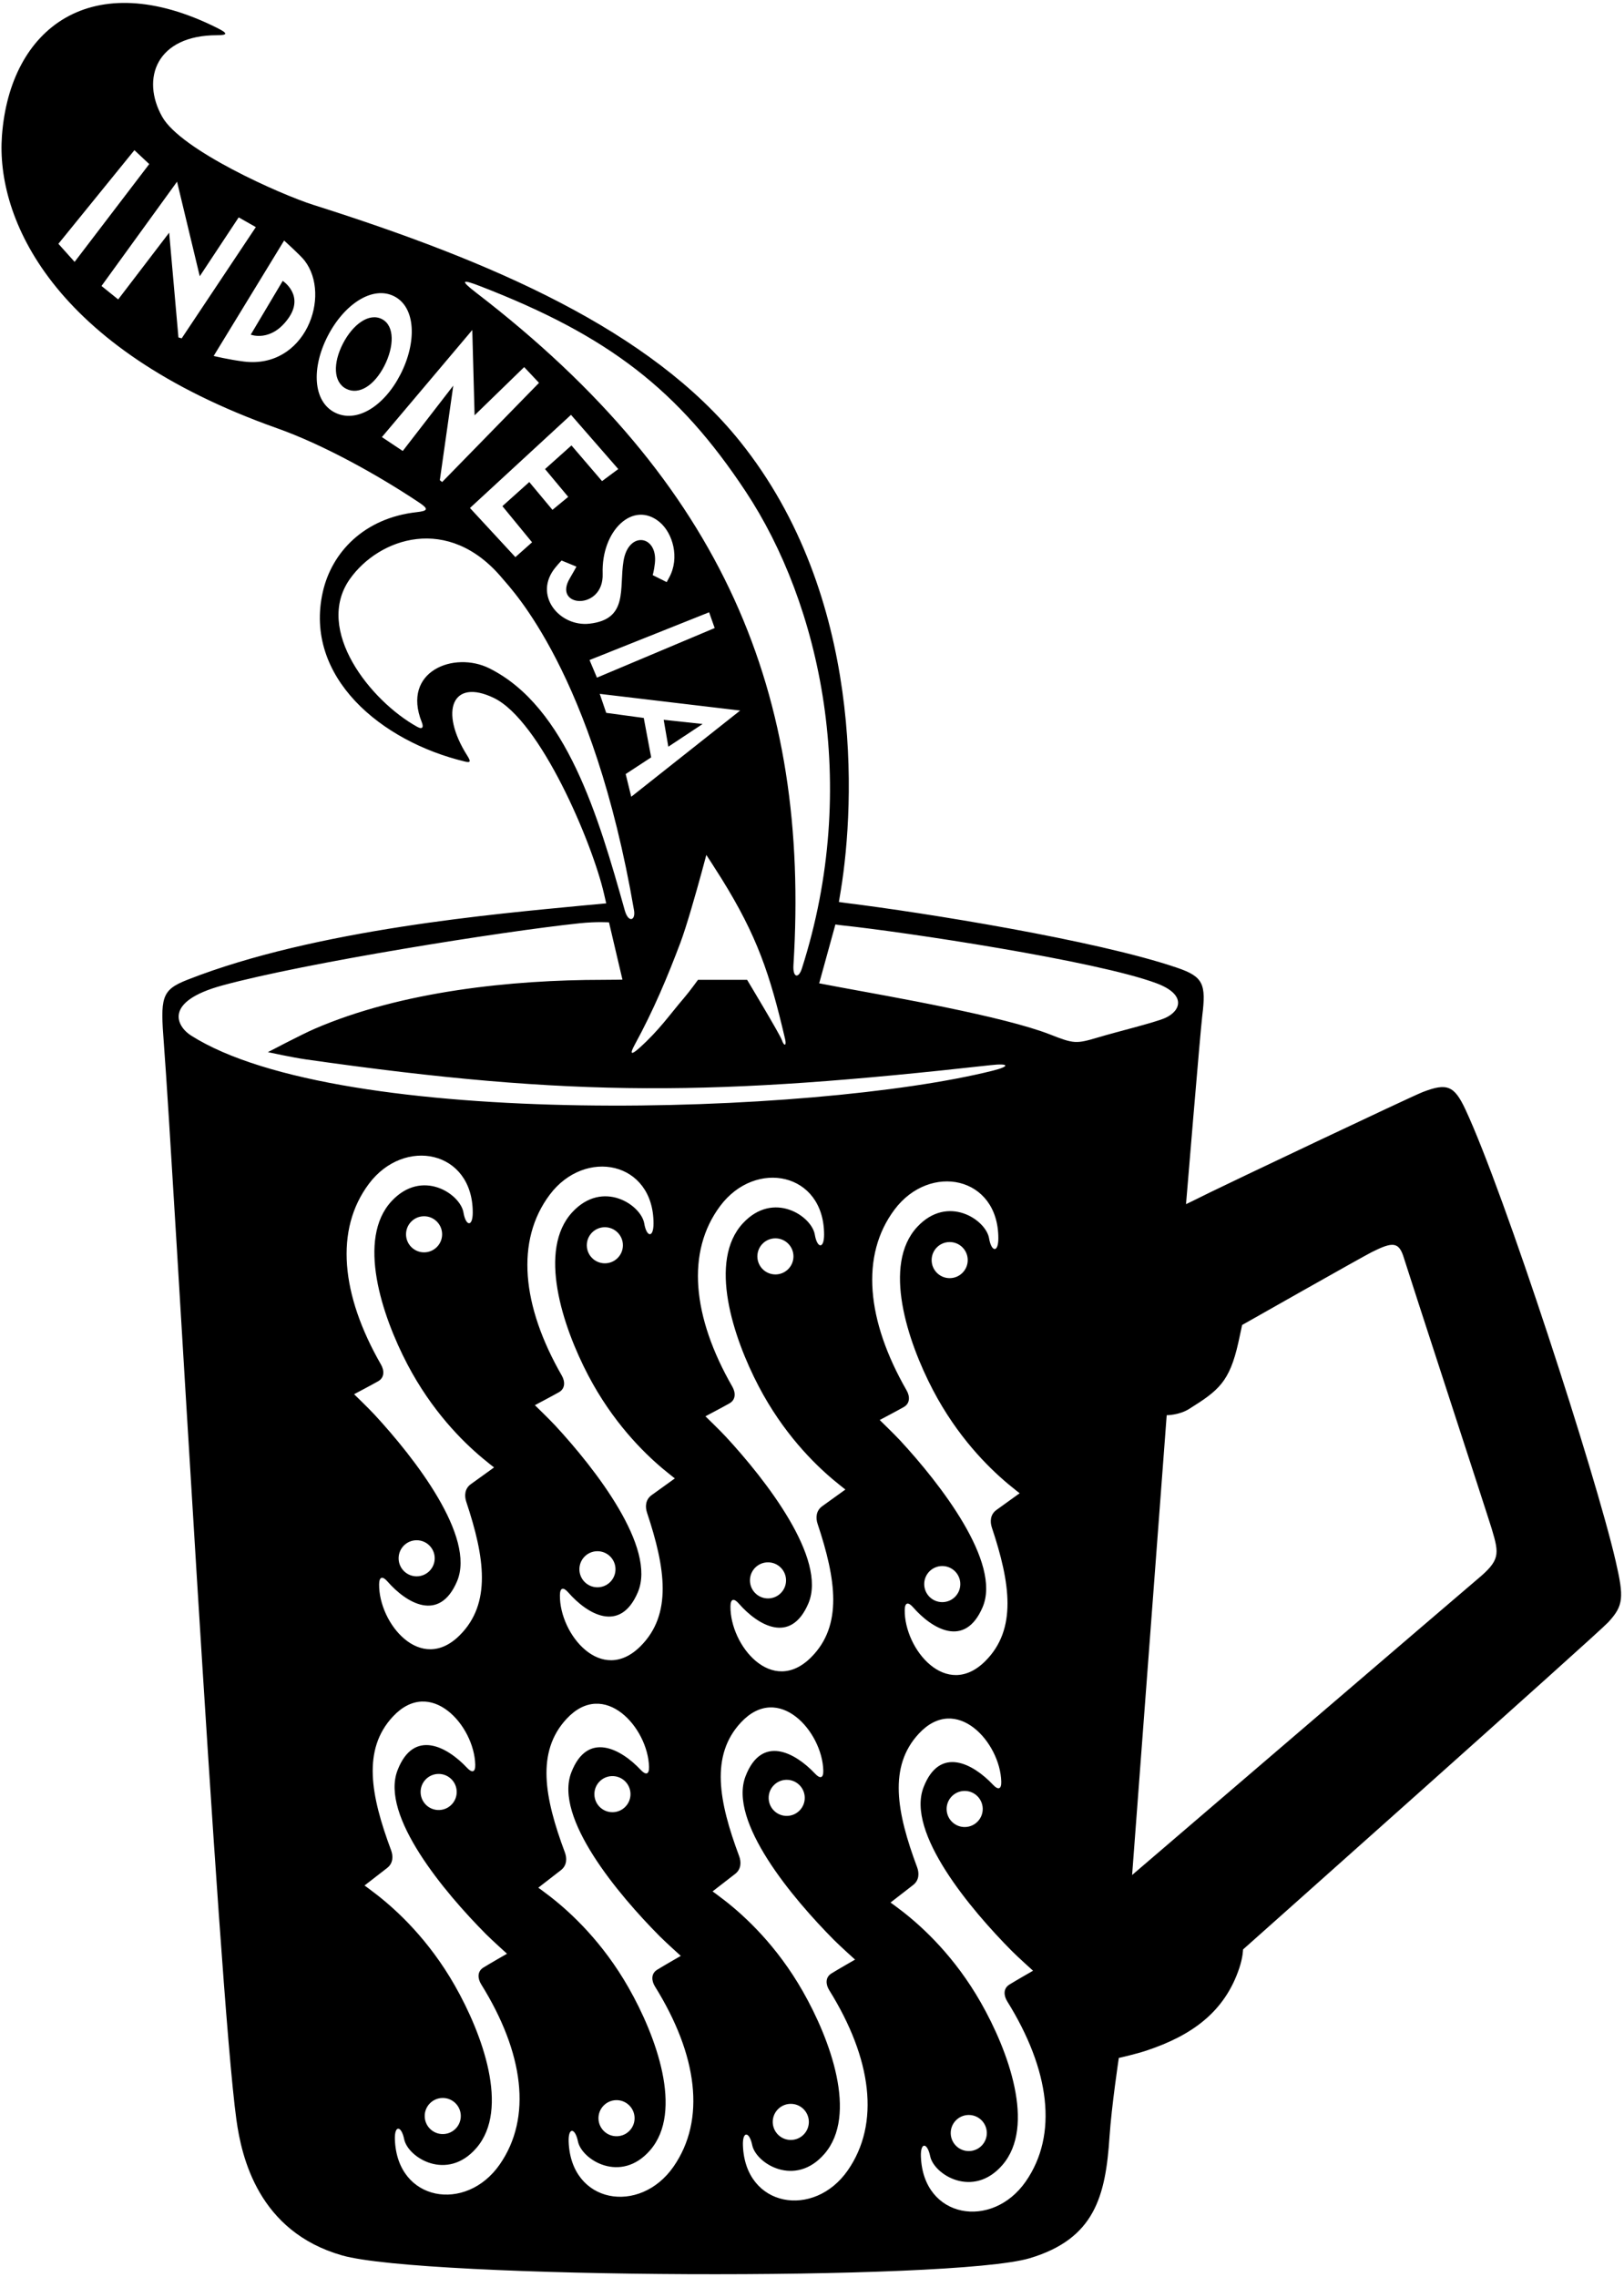 <?xml version="1.0" encoding="UTF-8"?>
<svg xmlns="http://www.w3.org/2000/svg" xmlns:xlink="http://www.w3.org/1999/xlink" width="438pt" height="614pt" viewBox="0 0 438 614" version="1.1">
<g id="surface1">
<path style=" stroke:none;fill-rule:nonzero;fill:rgb(0%,0%,0%);fill-opacity:1;" d="M 435.75 421 C 430.355 397.613 405.75 321.75 395.25 299.25 C 392.223 292.762 390.277 291.988 383.75 294.5 C 380.5 295.75 330 319.75 326.5 321.5 C 323 323.25 319.875 324.75 319.875 324.75 C 319.875 324.75 323.75 278 324.25 274 C 325.328 265.359 324.527 263.398 317.5 261 C 295.695 253.551 248.848 246.086 228.633 243.582 C 227.461 243.438 226.25 243.25 226.25 243.25 C 226.25 243.25 226.473 241.949 226.793 239.984 C 230.613 216.465 233.055 160.762 199.586 119.055 C 175.508 89.055 132.918 70.59 84.5 55.25 C 75.703 52.465 48.82 40.512 43.75 31.5 C 37.938 21.168 42.23 9.5 58.5 9.5 C 61.668 9.5 61.332 8.914 58.5 7.5 C 24.828 -9.336 2.68 7.398 0.523 36.629 C -1.105 58.672 13.867 93.91 74.75 115.5 C 87.105 119.883 101.738 127.992 113 135.5 C 115.645 137.262 115.48 137.781 112.375 138.125 C 98.277 139.691 89.488 148.875 87.062 159.641 C 81.891 182.586 102.777 199.953 125.375 205.375 C 126.914 205.742 127.043 205.398 126 203.75 C 118.441 191.805 121.941 182.805 133.195 188.23 C 145.688 194.254 159.684 227.109 162.898 241.023 C 163.234 242.48 163.5 243.625 163.5 243.625 C 163.5 243.625 158.758 244.055 156.75 244.25 C 134.383 246.422 85.203 250.578 50.5 264.25 C 43.445 267.027 43.242 269.039 44.199 281.504 C 46.828 315.703 58.891 536.434 63.758 571.652 C 65.16 581.812 69.711 601.809 92.25 608.25 C 114.188 614.52 256.977 615.23 277.75 609 C 295.234 603.754 298.184 592.324 299.242 576.25 C 299.785 568.043 301.75 555 301.75 555 C 301.75 555 306.25 554 309.25 553 C 321.25 549 330.25 542.75 334.25 530.75 C 335.25 527.75 335.25 525.75 335.25 525.75 C 335.25 525.75 430.75 440.75 433.75 437.5 C 437.898 433.008 438.02 430.828 435.75 421 Z M 129.375 77.125 C 164.336 90.613 183.047 105.262 201.094 132.52 C 221.18 162.852 232.164 211.648 216.25 261.25 C 215.395 263.914 213.781 263.762 214 260.25 C 218.5 187.391 195.406 130.438 128.5 79 C 123.98 75.523 124.57 75.273 129.375 77.125 Z M 173.625 193.625 L 163.5 192.25 L 161.75 187.125 L 199.625 191.625 L 170.25 214.875 L 168.75 208.75 L 175.625 204.25 Z M 143.5 146.25 L 139 150.25 L 126.75 137 L 154 111.875 L 166.75 126.5 L 162.375 129.75 L 154.125 120.125 L 147 126.5 L 153.25 134 L 149 137.5 L 142.75 130 L 135.5 136.5 Z M 149.852 152.977 C 151.027 151.562 151.469 151.168 151.469 151.168 L 155.469 152.812 C 155.469 152.812 154.402 154.762 153.695 155.938 C 148.922 163.898 162.887 164.766 162.539 154.73 C 162.137 143.078 170.758 134.836 177.91 140.809 C 181.445 143.766 183.379 150.441 180.488 155.734 C 180.164 156.328 179.809 156.988 179.809 156.988 L 176.027 155.098 C 176.027 155.098 176.391 154.027 176.625 151.91 C 177.465 144.344 169.535 143.055 168.172 151.242 C 166.93 158.684 169.566 167.004 158.992 168.199 C 150.887 169.117 143.633 160.441 149.852 152.977 Z M 191.25 165.125 L 192.75 169.375 L 161 182.75 L 159 178 Z M 183.5 254.25 C 185.164 249.832 187.723 240.777 189.242 235.23 C 190 232.457 190.5 230.562 190.5 230.562 C 190.5 230.562 192.973 234.34 194.625 237 C 204.18 252.391 207.637 262.605 211.75 280.25 C 212.184 282.109 211.449 282.227 210.875 280.5 C 210.375 279 201.5 264.25 201.5 264.25 L 188.25 264.25 C 188.25 264.25 186.031 267.328 184.492 269.125 C 180.684 273.559 177.852 277.773 172.438 282.625 C 170.332 284.512 169.688 284.5 171.188 281.75 C 176.32 272.34 180.066 263.348 183.5 254.25 Z M 20.125 70.625 L 15.75 65.75 L 36.25 40.5 L 40.25 44.25 Z M 48.125 91 L 45.625 62.75 L 31.875 80.75 L 27.375 77.125 L 47.75 49 L 53.875 74.5 L 64.375 58.625 L 69 61.25 L 49 91.25 Z M 65.75 97.5 C 61.75 97 57.625 96 57.625 96 L 76.625 64.875 C 76.625 64.875 81.039 68.855 82.125 70.25 C 89.512 79.762 82.32 99.57 65.75 97.5 Z M 90.27 111.234 C 84.438 108.238 83.938 99.301 88.375 90.656 C 92.816 82.008 100.516 76.926 106.348 79.922 C 112.18 82.914 112.434 92.352 107.992 100.996 C 103.555 109.645 96.102 114.227 90.27 111.234 Z M 108.625 121.625 L 103 117.875 L 127.375 89 L 128 112 L 141.375 99 L 145.375 103.25 L 119.25 130 L 118.625 129.5 L 122.25 104 Z M 132 180.25 C 122.5 175.5 108.25 181 113.75 194.75 C 114.25 196 114.078 196.871 112.5 196 C 99.984 189.07 84.645 169.898 94.363 156.152 C 102.168 145.113 120.926 138.508 135.5 156 C 138 159 160 181.5 171 245.5 C 171.473 248.258 169.484 249.004 168.5 245.5 C 161.422 220.262 152.789 190.645 132 180.25 Z M 51.5 279.25 C 47.816 276.906 43.766 270.176 60 265.75 C 82.289 259.672 135.266 251.211 156.25 249 C 161 248.5 164.25 248.75 164.25 248.75 L 167.875 264.188 C 167.875 264.188 165.562 264.25 162.562 264.25 C 138.238 264.25 108.324 267.27 84.75 277.5 C 81.34 278.98 72.25 283.75 72.25 283.75 C 72.25 283.75 78.875 285.188 82.375 285.688 C 155.406 296.121 192.93 295.508 267.25 287.25 C 272.258 286.691 272.434 287.578 267.75 288.75 C 219.664 300.77 91.668 304.812 51.5 279.25 Z M 102.75 368 C 91.93 349.148 90.234 331.602 99.5 319.25 C 109.035 306.535 127.5 310.227 127.5 327 C 127.5 331 125.617 330.707 125 327 C 124.164 321.996 113.844 315.07 105.613 323.934 C 96.18 334.094 102.938 354.688 109.875 367.938 C 116.426 380.445 124.641 388.645 130.082 393.199 C 131.82 394.656 133.25 395.75 133.25 395.75 C 133.25 395.75 128.75 399 127 400.25 C 125.25 401.5 125.25 403.5 125.75 405 C 130.75 420 132.586 432.414 124 441 C 113.449 451.551 102.133 437.781 102.25 427.25 C 102.273 425.188 103.176 424.98 104.5 426.5 C 109.664 432.414 118.5 437.586 123.25 426.5 C 128.414 414.453 111.754 393.129 101 381.5 C 99.434 379.809 95.5 376 95.5 376 C 95.5 376 100.25 373.5 102 372.5 C 103.75 371.5 103.648 369.562 102.75 368 Z M 119.242 332.875 C 119.242 335.562 117.062 337.742 114.375 337.742 C 111.688 337.742 109.508 335.562 109.508 332.875 C 109.508 330.188 111.688 328.008 114.375 328.008 C 117.062 328.008 119.242 330.188 119.242 332.875 Z M 107.508 420.25 C 107.508 417.562 109.688 415.383 112.375 415.383 C 115.062 415.383 117.242 417.562 117.242 420.25 C 117.242 422.938 115.062 425.117 112.375 425.117 C 109.688 425.117 107.508 422.938 107.508 420.25 Z M 134.762 583.75 C 125.684 596.797 107.102 593.766 106.504 577 C 106.363 573.004 108.254 573.23 109.004 576.91 C 110.016 581.883 120.574 588.438 128.484 579.289 C 137.555 568.797 130.066 548.457 122.664 535.465 C 115.672 523.195 107.172 515.293 101.57 510.934 C 99.781 509.539 98.316 508.496 98.316 508.496 C 98.316 508.496 102.695 505.09 104.402 503.777 C 106.105 502.469 106.035 500.469 105.48 498.988 C 99.953 484.176 97.68 471.832 105.953 462.949 C 116.121 452.031 127.922 465.387 128.176 475.918 C 128.227 477.977 127.336 478.219 125.953 476.746 C 120.582 471.016 111.57 466.168 107.219 477.41 C 102.484 489.637 119.891 510.355 131.051 521.594 C 132.676 523.23 136.742 526.895 136.742 526.895 C 136.742 526.895 132.086 529.562 130.371 530.625 C 128.656 531.684 128.828 533.617 129.781 535.148 C 141.262 553.605 143.582 571.078 134.762 583.75 Z M 114.547 570.836 C 114.449 568.148 116.551 565.895 119.238 565.797 C 121.926 565.703 124.184 567.805 124.277 570.488 C 124.371 573.176 122.273 575.434 119.586 575.527 C 116.898 575.625 114.641 573.523 114.547 570.836 Z M 123.172 483.102 C 123.27 485.785 121.168 488.043 118.48 488.137 C 115.793 488.234 113.535 486.133 113.441 483.445 C 113.348 480.758 115.445 478.504 118.133 478.406 C 120.82 478.312 123.078 480.41 123.172 483.102 Z M 151.508 370.957 C 140.688 352.105 138.992 334.562 148.258 322.207 C 157.793 309.492 176.258 313.184 176.258 329.957 C 176.258 333.957 174.375 333.664 173.758 329.957 C 172.922 324.953 162.602 318.027 154.371 326.891 C 144.938 337.055 151.695 357.645 158.633 370.895 C 165.184 383.402 173.398 391.602 178.84 396.16 C 180.578 397.613 182.008 398.707 182.008 398.707 C 182.008 398.707 177.508 401.957 175.758 403.207 C 174.008 404.457 174.008 406.457 174.508 407.957 C 179.508 422.957 181.34 435.375 172.758 443.957 C 162.207 454.508 150.891 440.742 151.008 430.207 C 151.031 428.145 151.934 427.938 153.258 429.457 C 158.426 435.375 167.258 440.539 172.008 429.457 C 177.172 417.41 160.512 396.086 149.758 384.457 C 148.191 382.766 144.258 378.957 144.258 378.957 C 144.258 378.957 149.008 376.457 150.758 375.457 C 152.508 374.457 152.406 372.52 151.508 370.957 Z M 168 335.832 C 168 338.52 165.82 340.699 163.133 340.699 C 160.441 340.699 158.266 338.52 158.266 335.832 C 158.266 333.145 160.441 330.965 163.133 330.965 C 165.82 330.965 168 333.145 168 335.832 Z M 156.266 423.207 C 156.266 420.52 158.441 418.34 161.133 418.34 C 163.82 418.34 166 420.52 166 423.207 C 166 425.895 163.82 428.074 161.133 428.074 C 158.441 428.074 156.266 425.895 156.266 423.207 Z M 181.633 584.34 C 172.555 597.383 153.969 594.352 153.371 577.586 C 153.23 573.59 155.121 573.816 155.871 577.5 C 156.883 582.469 167.441 589.023 175.355 579.875 C 184.422 569.383 176.938 549.043 169.531 536.051 C 162.543 523.781 154.039 515.879 148.441 511.52 C 146.652 510.129 145.184 509.086 145.184 509.086 C 145.184 509.086 149.566 505.676 151.27 504.367 C 152.977 503.055 152.906 501.055 152.352 499.574 C 146.82 484.762 144.551 472.418 152.82 463.535 C 162.988 452.617 174.789 465.973 175.047 476.504 C 175.098 478.562 174.203 478.805 172.824 477.332 C 167.449 471.605 158.438 466.754 154.086 478 C 149.355 490.223 166.762 510.941 177.922 522.18 C 179.547 523.816 183.613 527.48 183.613 527.48 C 183.613 527.48 178.953 530.148 177.242 531.211 C 175.527 532.273 175.699 534.203 176.652 535.734 C 188.133 554.191 190.449 571.664 181.633 584.34 Z M 161.414 571.422 C 161.32 568.734 163.422 566.48 166.109 566.383 C 168.797 566.289 171.051 568.391 171.148 571.078 C 171.242 573.766 169.141 576.02 166.453 576.113 C 163.77 576.211 161.512 574.109 161.414 571.422 Z M 170.043 483.688 C 170.137 486.371 168.035 488.629 165.352 488.723 C 162.664 488.82 160.406 486.719 160.312 484.031 C 160.215 481.344 162.316 479.09 165.004 478.992 C 167.691 478.898 169.945 481 170.043 483.688 Z M 197.508 373.957 C 186.688 355.105 184.992 337.562 194.258 325.207 C 203.793 312.492 222.258 316.184 222.258 332.957 C 222.258 336.957 220.375 336.664 219.758 332.957 C 218.922 327.953 208.602 321.027 200.371 329.891 C 190.938 340.055 197.695 360.645 204.633 373.895 C 211.184 386.402 219.398 394.602 224.84 399.16 C 226.578 400.613 228.008 401.707 228.008 401.707 C 228.008 401.707 223.508 404.957 221.758 406.207 C 220.008 407.457 220.008 409.457 220.508 410.957 C 225.508 425.957 227.34 438.375 218.758 446.957 C 208.207 457.508 196.891 443.742 197.008 433.207 C 197.031 431.145 197.934 430.938 199.258 432.457 C 204.426 438.375 213.258 443.539 218.008 432.457 C 223.172 420.41 206.512 399.086 195.758 387.457 C 194.191 385.766 190.258 381.957 190.258 381.957 C 190.258 381.957 195.008 379.457 196.758 378.457 C 198.508 377.457 198.406 375.52 197.508 373.957 Z M 214 338.832 C 214 341.52 211.82 343.699 209.133 343.699 C 206.441 343.699 204.266 341.52 204.266 338.832 C 204.266 336.145 206.441 333.965 209.133 333.965 C 211.82 333.965 214 336.145 214 338.832 Z M 202.266 426.207 C 202.266 423.52 204.441 421.34 207.133 421.34 C 209.82 421.34 212 423.52 212 426.207 C 212 428.895 209.82 431.074 207.133 431.074 C 204.441 431.074 202.266 428.895 202.266 426.207 Z M 228.633 585.34 C 219.555 598.383 200.969 595.352 200.371 578.586 C 200.23 574.59 202.121 574.816 202.871 578.5 C 203.883 583.469 214.441 590.023 222.355 580.875 C 231.422 570.383 223.938 550.043 216.531 537.051 C 209.543 524.781 201.039 516.879 195.441 512.52 C 193.652 511.129 192.184 510.086 192.184 510.086 C 192.184 510.086 196.566 506.676 198.27 505.367 C 199.977 504.055 199.906 502.055 199.352 500.574 C 193.82 485.762 191.551 473.418 199.82 464.535 C 209.988 453.617 221.789 466.973 222.047 477.504 C 222.098 479.562 221.203 479.805 219.824 478.332 C 214.449 472.605 205.438 467.754 201.086 479 C 196.355 491.223 213.762 511.941 224.922 523.18 C 226.547 524.816 230.613 528.48 230.613 528.48 C 230.613 528.48 225.953 531.148 224.242 532.211 C 222.527 533.273 222.699 535.203 223.652 536.734 C 235.133 555.191 237.449 572.664 228.633 585.34 Z M 208.414 572.422 C 208.32 569.734 210.422 567.48 213.109 567.383 C 215.797 567.289 218.051 569.391 218.148 572.078 C 218.242 574.766 216.141 577.02 213.453 577.113 C 210.77 577.211 208.512 575.109 208.414 572.422 Z M 217.043 484.688 C 217.137 487.371 215.035 489.629 212.352 489.723 C 209.664 489.82 207.406 487.719 207.312 485.031 C 207.215 482.344 209.316 480.09 212.004 479.992 C 214.691 479.898 216.945 482 217.043 484.688 Z M 244.508 374.957 C 233.688 356.105 231.992 338.562 241.258 326.207 C 250.793 313.492 269.258 317.184 269.258 333.957 C 269.258 337.957 267.375 337.664 266.758 333.957 C 265.922 328.953 255.602 322.027 247.371 330.891 C 237.938 341.055 244.695 361.645 251.633 374.895 C 258.184 387.402 266.398 395.602 271.84 400.16 C 273.578 401.613 275.008 402.707 275.008 402.707 C 275.008 402.707 270.508 405.957 268.758 407.207 C 267.008 408.457 267.008 410.457 267.508 411.957 C 272.508 426.957 274.34 439.375 265.758 447.957 C 255.207 458.508 243.891 444.742 244.008 434.207 C 244.031 432.145 244.934 431.938 246.258 433.457 C 251.426 439.375 260.258 444.539 265.008 433.457 C 270.172 421.41 253.512 400.086 242.758 388.457 C 241.191 386.766 237.258 382.957 237.258 382.957 C 237.258 382.957 242.008 380.457 243.758 379.457 C 245.508 378.457 245.406 376.52 244.508 374.957 Z M 261 339.832 C 261 342.52 258.82 344.699 256.133 344.699 C 253.441 344.699 251.266 342.52 251.266 339.832 C 251.266 337.145 253.441 334.965 256.133 334.965 C 258.82 334.965 261 337.145 261 339.832 Z M 249.266 427.207 C 249.266 424.52 251.441 422.34 254.133 422.34 C 256.82 422.34 259 424.52 259 427.207 C 259 429.895 256.82 432.074 254.133 432.074 C 251.441 432.074 249.266 429.895 249.266 427.207 Z M 276.633 588.34 C 267.555 601.383 248.969 598.352 248.371 581.586 C 248.23 577.59 250.121 577.816 250.871 581.5 C 251.883 586.469 262.441 593.023 270.355 583.875 C 279.422 573.383 271.938 553.043 264.531 540.051 C 257.543 527.781 249.039 519.879 243.441 515.52 C 241.652 514.129 240.184 513.086 240.184 513.086 C 240.184 513.086 244.566 509.676 246.27 508.367 C 247.977 507.055 247.906 505.055 247.352 503.574 C 241.82 488.762 239.551 476.418 247.82 467.535 C 257.988 456.617 269.789 469.973 270.047 480.504 C 270.098 482.562 269.203 482.805 267.824 481.332 C 262.449 475.605 253.438 470.754 249.086 482 C 244.355 494.223 261.762 514.941 272.922 526.18 C 274.547 527.816 278.613 531.48 278.613 531.48 C 278.613 531.48 273.953 534.148 272.242 535.211 C 270.527 536.273 270.699 538.203 271.652 539.734 C 283.133 558.191 285.449 575.664 276.633 588.34 Z M 256.414 575.422 C 256.32 572.734 258.422 570.48 261.109 570.383 C 263.797 570.289 266.051 572.391 266.148 575.078 C 266.242 577.766 264.141 580.02 261.453 580.113 C 258.77 580.211 256.512 578.109 256.414 575.422 Z M 265.043 487.688 C 265.137 490.371 263.035 492.629 260.352 492.723 C 257.664 492.82 255.406 490.719 255.312 488.031 C 255.215 485.344 257.316 483.09 260.004 482.992 C 262.691 482.898 264.945 485 265.043 487.688 Z M 296.25 279.75 C 290.246 281.551 289.629 281.512 283.25 279 C 270.734 274.074 239.984 268.738 226.492 266.238 C 223.336 265.652 220.938 265.188 220.938 265.188 L 225.312 249.312 C 225.312 249.312 226.09 249.449 227.125 249.559 C 243.645 251.289 295.734 259.113 311.938 265.188 C 320.145 268.266 318.426 272.719 314.188 274.562 C 311.312 275.812 301.25 278.25 296.25 279.75 Z M 398.336 426 C 396.336 427.664 305.336 505.664 305.336 505.664 L 314.664 381.664 C 314.664 381.664 318 381.664 320.664 380 C 328.609 375.035 331.613 372.742 334 362 C 334.664 359 335 357.336 335 357.336 C 335 357.336 367.336 339 370 337.664 C 375.68 334.824 377.32 334.84 378.664 339.336 C 379.664 342.664 401.336 409 402.336 412.336 C 404.398 419.223 404.602 420.777 398.336 426 "/>
<path style=" stroke:none;fill-rule:nonzero;fill:rgb(0%,0%,0%);fill-opacity:1;" d="M 189.5 195.25 L 179 194.125 L 180.25 201.375 L 189.5 195.25 "/>
<path style=" stroke:none;fill-rule:nonzero;fill:rgb(0%,0%,0%);fill-opacity:1;" d="M 76.25 75.75 L 67.625 90.25 C 67.625 90.25 73.086 92.406 77.75 85.875 C 82.223 79.613 76.25 75.75 76.25 75.75 "/>
<path style=" stroke:none;fill-rule:nonzero;fill:rgb(0%,0%,0%);fill-opacity:1;" d="M 103.008 86.059 C 99.508 84.262 95.137 87.512 92.473 92.699 C 89.809 97.887 89.863 103.051 93.359 104.848 C 96.859 106.641 100.98 103.895 103.645 98.703 C 106.309 93.516 106.508 87.855 103.008 86.059 "/>
</g>
</svg>

